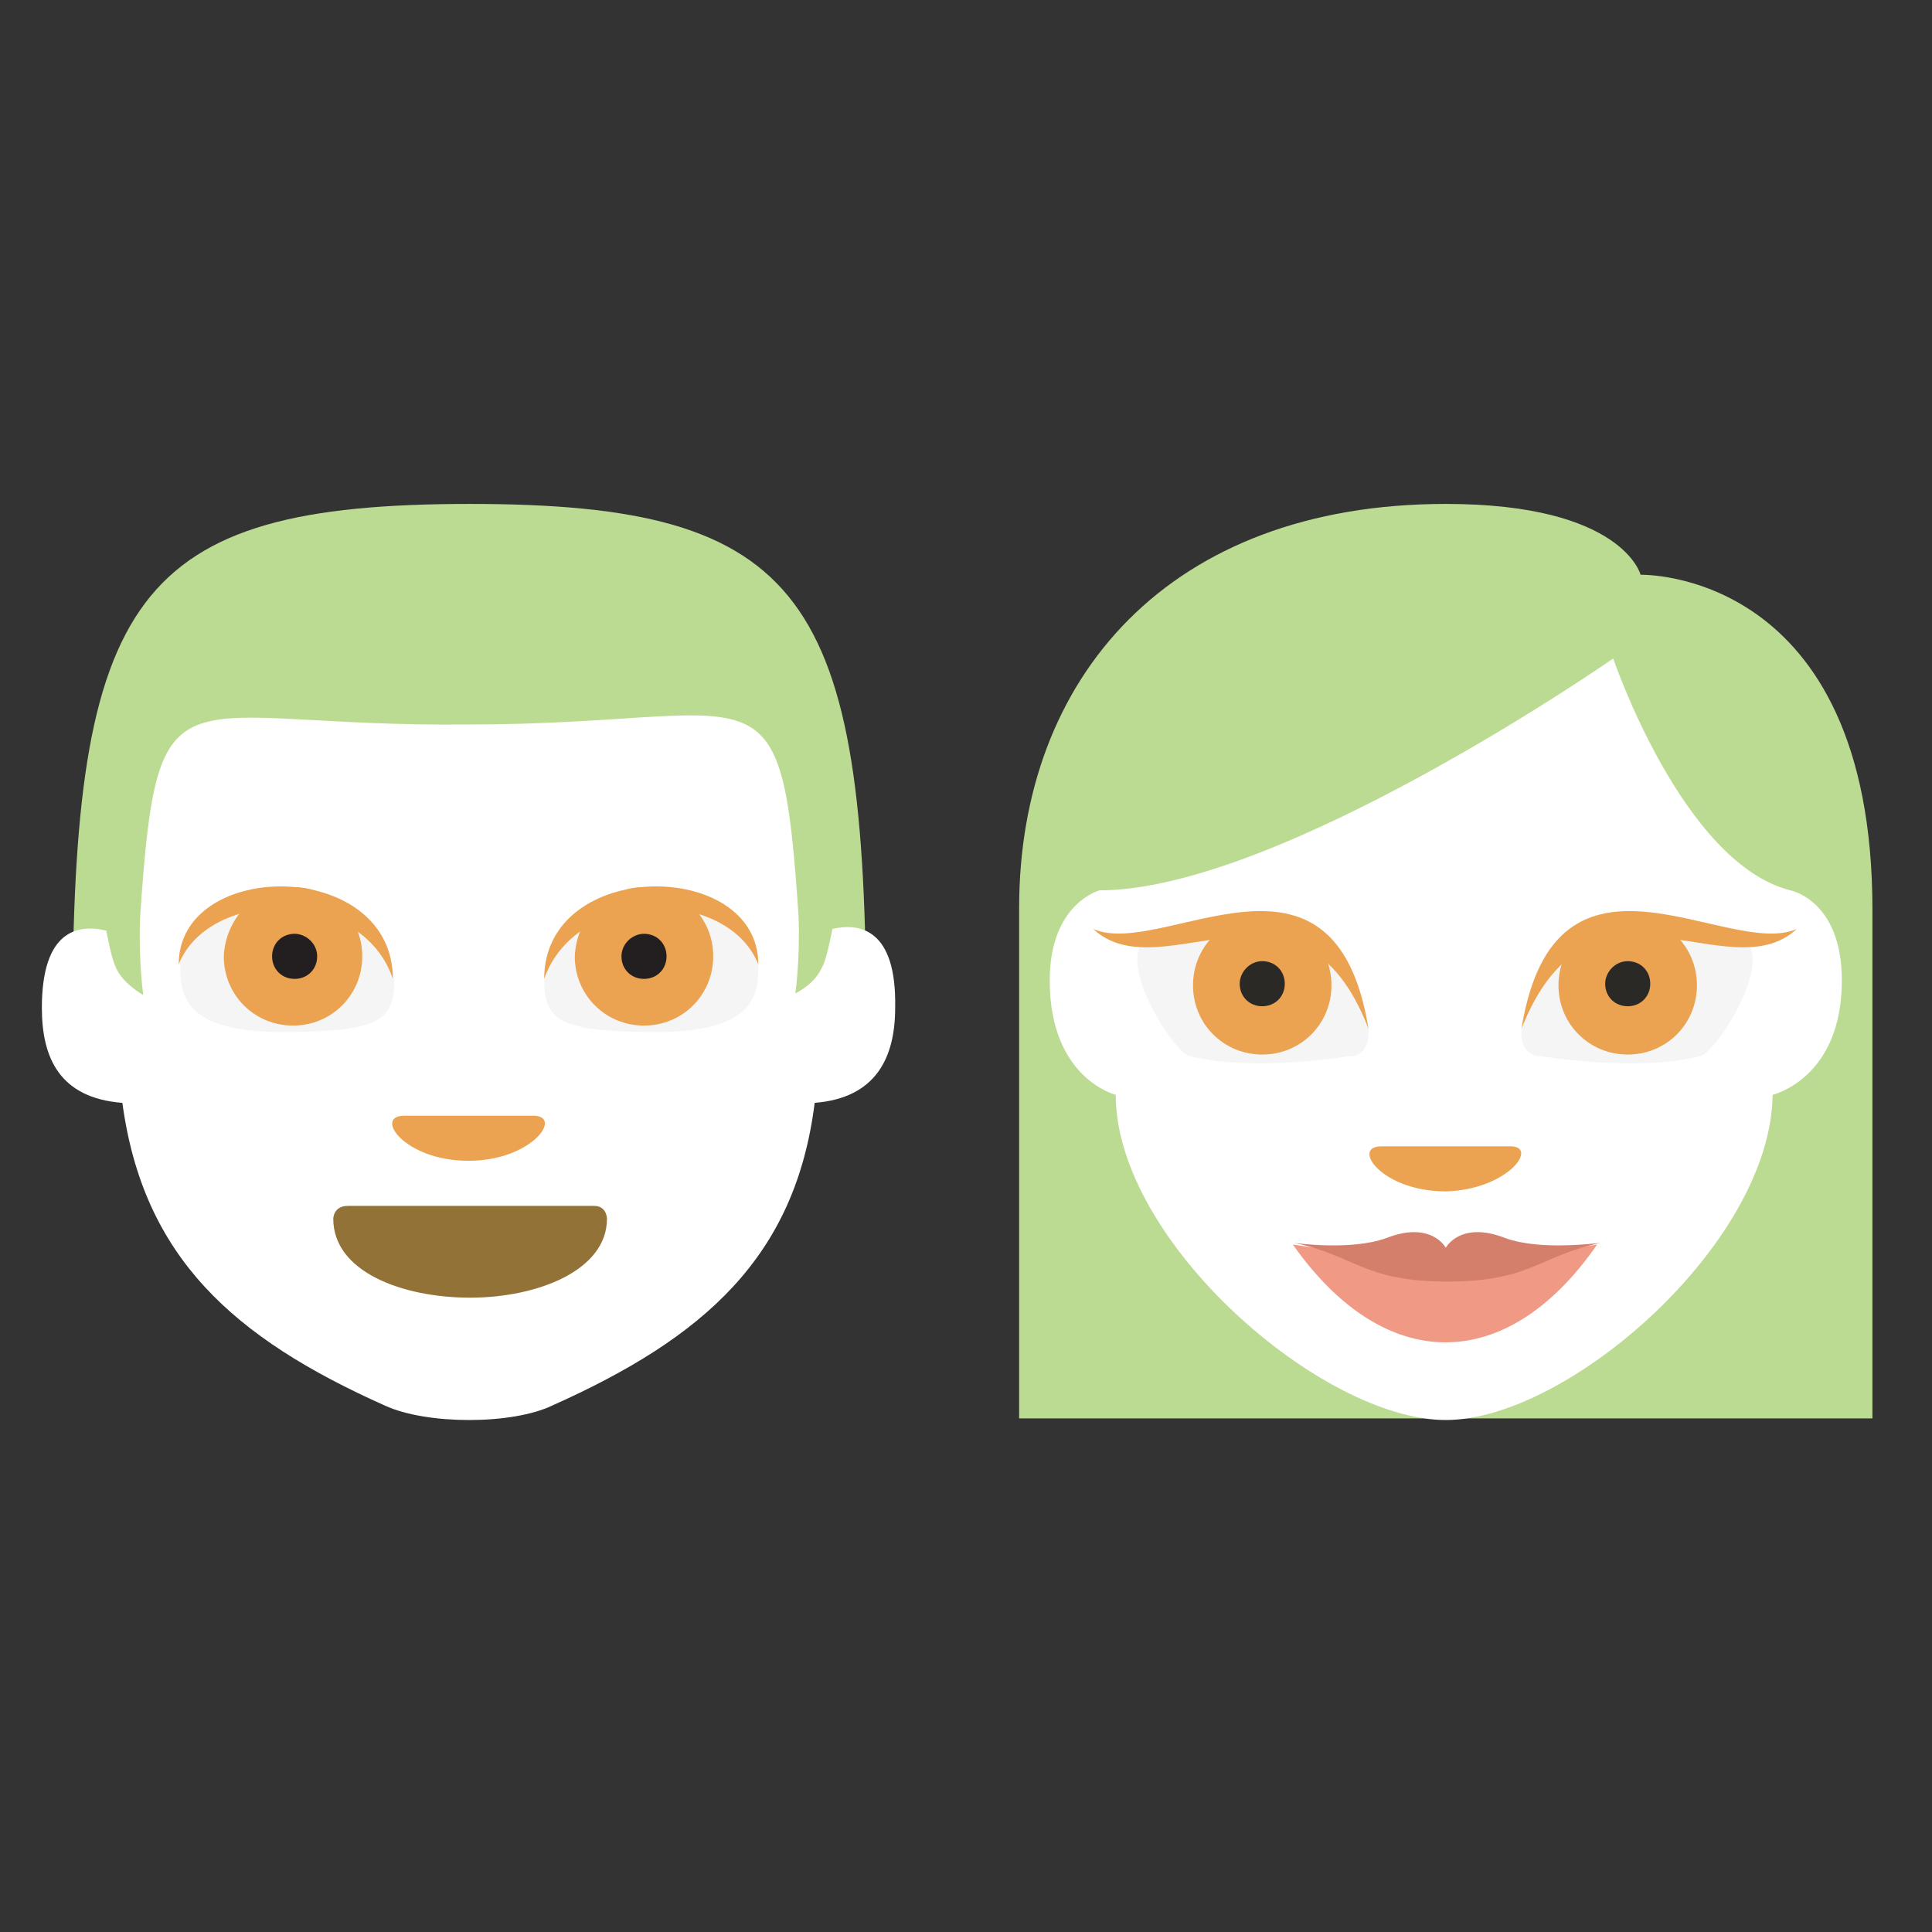 <?xml version="1.0" encoding="utf-8"?>
<!-- Generator: Adobe Illustrator 25.4.1, SVG Export Plug-In . SVG Version: 6.00 Build 0)  -->
<svg version="1.1" id="Layer_1" xmlns="http://www.w3.org/2000/svg" xmlns:xlink="http://www.w3.org/1999/xlink" x="0px" y="0px"
	 viewBox="0 0 120 120" style="enable-background:new 0 0 120 120;" xml:space="preserve">
<rect x="0" y="0" width="120" height="120" fill="#333333" stroke="none"/>
<style type="text/css">
	.st0{fill:#BCDB92;}
	.st1{fill:#FFFFFF;}
	.st2{fill:#937237;}
	.st3{fill:#F5F5F6;}
	.st4{fill:#EBA351;}
	.st5{fill:#231F20;}
	.st6{fill:#2B2925;}
	.st7{fill:#F09985;}
	.st8{fill:#D47F6C;}
</style>
<path class="st0" d="M4.5,63.5h49.3c0-26.5-3.8-32.2-24.6-32.2C8.3,31.3,4.5,37,4.5,63.5"/>
<path class="st1" d="M51.7,57.7c-0.2,1-0.4,2-0.7,2.5c-0.5,1-1.6,1.5-1.6,1.5s0.3-2,0.2-4.8c-1.1-16.4-2.1-11.9-20.5-11.9
	C10.8,45.2,9.8,40.7,8.7,57c-0.1,2.8,0.2,4.8,0.2,4.8s-1.1-0.6-1.6-1.5c-0.3-0.5-0.5-1.5-0.7-2.5c-1.7-0.4-4-0.1-4,4.8
	c0,3.1,1.1,5.6,5,5.9c1.3,9.6,6.9,14.6,16.3,18.8c2.6,1.2,7.9,1.2,10.4,0c9.4-4.2,15.1-9.2,16.3-18.8c3.8-0.3,5-2.8,5-5.9
	C55.7,57.7,53.4,57.3,51.7,57.7"/>
<path class="st2" d="M37.7,75.7c0,3.2-4.3,4.9-8.5,4.9s-8.5-1.6-8.5-4.9c0,0,0-0.8,0.9-0.8h15.3C37.7,74.9,37.7,75.7,37.7,75.7"/>
<path class="st3" d="M17.8,56.5c-4.7,0-6.6,1.7-6.6,3.4c0,1.7,0,4.2,6.3,4.2c6.1,0,7-0.7,7-3.3C24.4,59.1,22.5,56.5,17.8,56.5"/>
<path class="st4" d="M18.2,55.1c2.4,0,4.3,1.9,4.3,4.3c0,2.4-1.9,4.3-4.3,4.3c-2.4,0-4.3-1.9-4.3-4.3C14,57,15.9,55.1,18.2,55.1"/>
<path class="st5" d="M19.7,59.4c0,0.8-0.6,1.4-1.4,1.4c-0.8,0-1.4-0.6-1.4-1.4c0-0.8,0.6-1.4,1.4-1.4C19,58,19.7,58.6,19.7,59.4"/>
<path class="st4" d="M11.1,59.9c0-6.6,13.3-6.6,13.3,0.9C22.5,55.1,13,55.1,11.1,59.9"/>
<path class="st3" d="M40.5,56.5c4.7,0,6.6,1.7,6.6,3.4c0,1.7,0,4.2-6.3,4.2c-6.1,0-7-0.7-7-3.3C33.9,59.1,35.8,56.5,40.5,56.5"/>
<path class="st4" d="M40,55.1c2.4,0,4.3,1.9,4.3,4.3c0,2.4-1.9,4.3-4.3,4.3c-2.4,0-4.3-1.9-4.3-4.3C35.8,57,37.7,55.1,40,55.1"/>
<path class="st5" d="M38.6,59.4c0,0.8,0.6,1.4,1.4,1.4c0.8,0,1.4-0.6,1.4-1.4c0-0.8-0.6-1.4-1.4-1.4C39.3,58,38.6,58.6,38.6,59.4"/>
<path class="st4" d="M47.1,59.9c0-6.6-13.3-6.6-13.3,0.9C35.8,55.1,45.2,55.1,47.1,59.9"/>
<path class="st4" d="M29.1,72.1c-4,0-5.9-2.8-4-2.8h7.9C35.1,69.2,33.1,72.1,29.1,72.1"/>
<path class="st0" d="M89.8,31.3c-17.2,0-26.5,10.8-26.5,25.1v31.7h53V56.5c0-21.2-14.4-20.8-14.4-20.8S100.8,31.3,89.8,31.3"/>
<path class="st1" d="M69.3,68c0,0-4.1-1-4.1-7.1c0-4.8,3.1-5.6,3.1-5.6c11.2,0,31.9-14.4,31.9-14.4s4.3,12.7,11,14.4
	c0,0,3.2,0.6,3.2,5.6c0,6.1-4.3,7.1-4.3,7.1c-0.1,9.2-12.7,20.2-20.3,20.2C82.1,88.2,69.3,77.1,69.3,68"/>
<path class="st4" d="M89.8,74c-4,0-5.9-2.8-4-2.8h7.9C95.7,71.1,93.7,73.9,89.8,74"/>
<path class="st3" d="M95.7,65.6c-1.4,0-1.2-1.7-1.2-1.7c2.1-10.8,14.2-5.1,14.2-5.1c0.9,1.9-2.2,6.6-3.1,6.8
	C101.7,66.6,95.7,65.6,95.7,65.6"/>
<path class="st4" d="M105.4,61.2c0,2.4-1.9,4.3-4.3,4.3c-2.4,0-4.3-1.9-4.3-4.3c0-2.4,1.9-4.3,4.3-4.3
	C103.5,56.9,105.4,58.8,105.4,61.2"/>
<path class="st6" d="M101.1,59.7c0.8,0,1.4,0.6,1.4,1.4c0,0.8-0.6,1.4-1.4,1.4c-0.8,0-1.4-0.6-1.4-1.4
	C99.7,60.4,100.3,59.7,101.1,59.7"/>
<path class="st4" d="M94.5,63.9c2.1-13,12.8-4.3,17.1-6.2C107.3,61.7,98.8,53,94.5,63.9"/>
<path class="st3" d="M83.8,65.6c1.4,0,1.2-1.7,1.2-1.7c-2.1-10.8-14.2-5.1-14.2-5.1c-0.9,1.9,2.2,6.6,3.1,6.8
	C77.9,66.6,83.8,65.6,83.8,65.6"/>
<path class="st4" d="M74.1,61.2c0,2.4,1.9,4.3,4.3,4.3c2.4,0,4.3-1.9,4.3-4.3c0-2.4-1.9-4.3-4.3-4.3C76,56.9,74.1,58.8,74.1,61.2"/>
<path class="st4" d="M85,63.9c-2.1-13-12.8-4.3-17.1-6.2C72.2,61.7,80.8,53,85,63.9"/>
<path class="st7" d="M89.8,78.7l-9.5-1.4c5.7,8.1,13.3,8.1,18.9,0L89.8,78.7z"/>
<path class="st8" d="M93.5,76.9c-2.8-1.1-3.7,0.6-3.7,0.6s-0.9-1.7-3.7-0.6c-2.2,0.8-5.7,0.3-5.7,0.3c3.8,0.8,4.3,2.4,9.5,2.4
	c5.2,0,5.7-1.6,9.5-2.4C99.2,77.2,95.7,77.7,93.5,76.9"/>
<path class="st6" d="M78.4,59.7c0.8,0,1.4,0.6,1.4,1.4c0,0.8-0.6,1.4-1.4,1.4c-0.8,0-1.4-0.6-1.4-1.4C77,60.4,77.6,59.7,78.4,59.7"
	/>
</svg>
